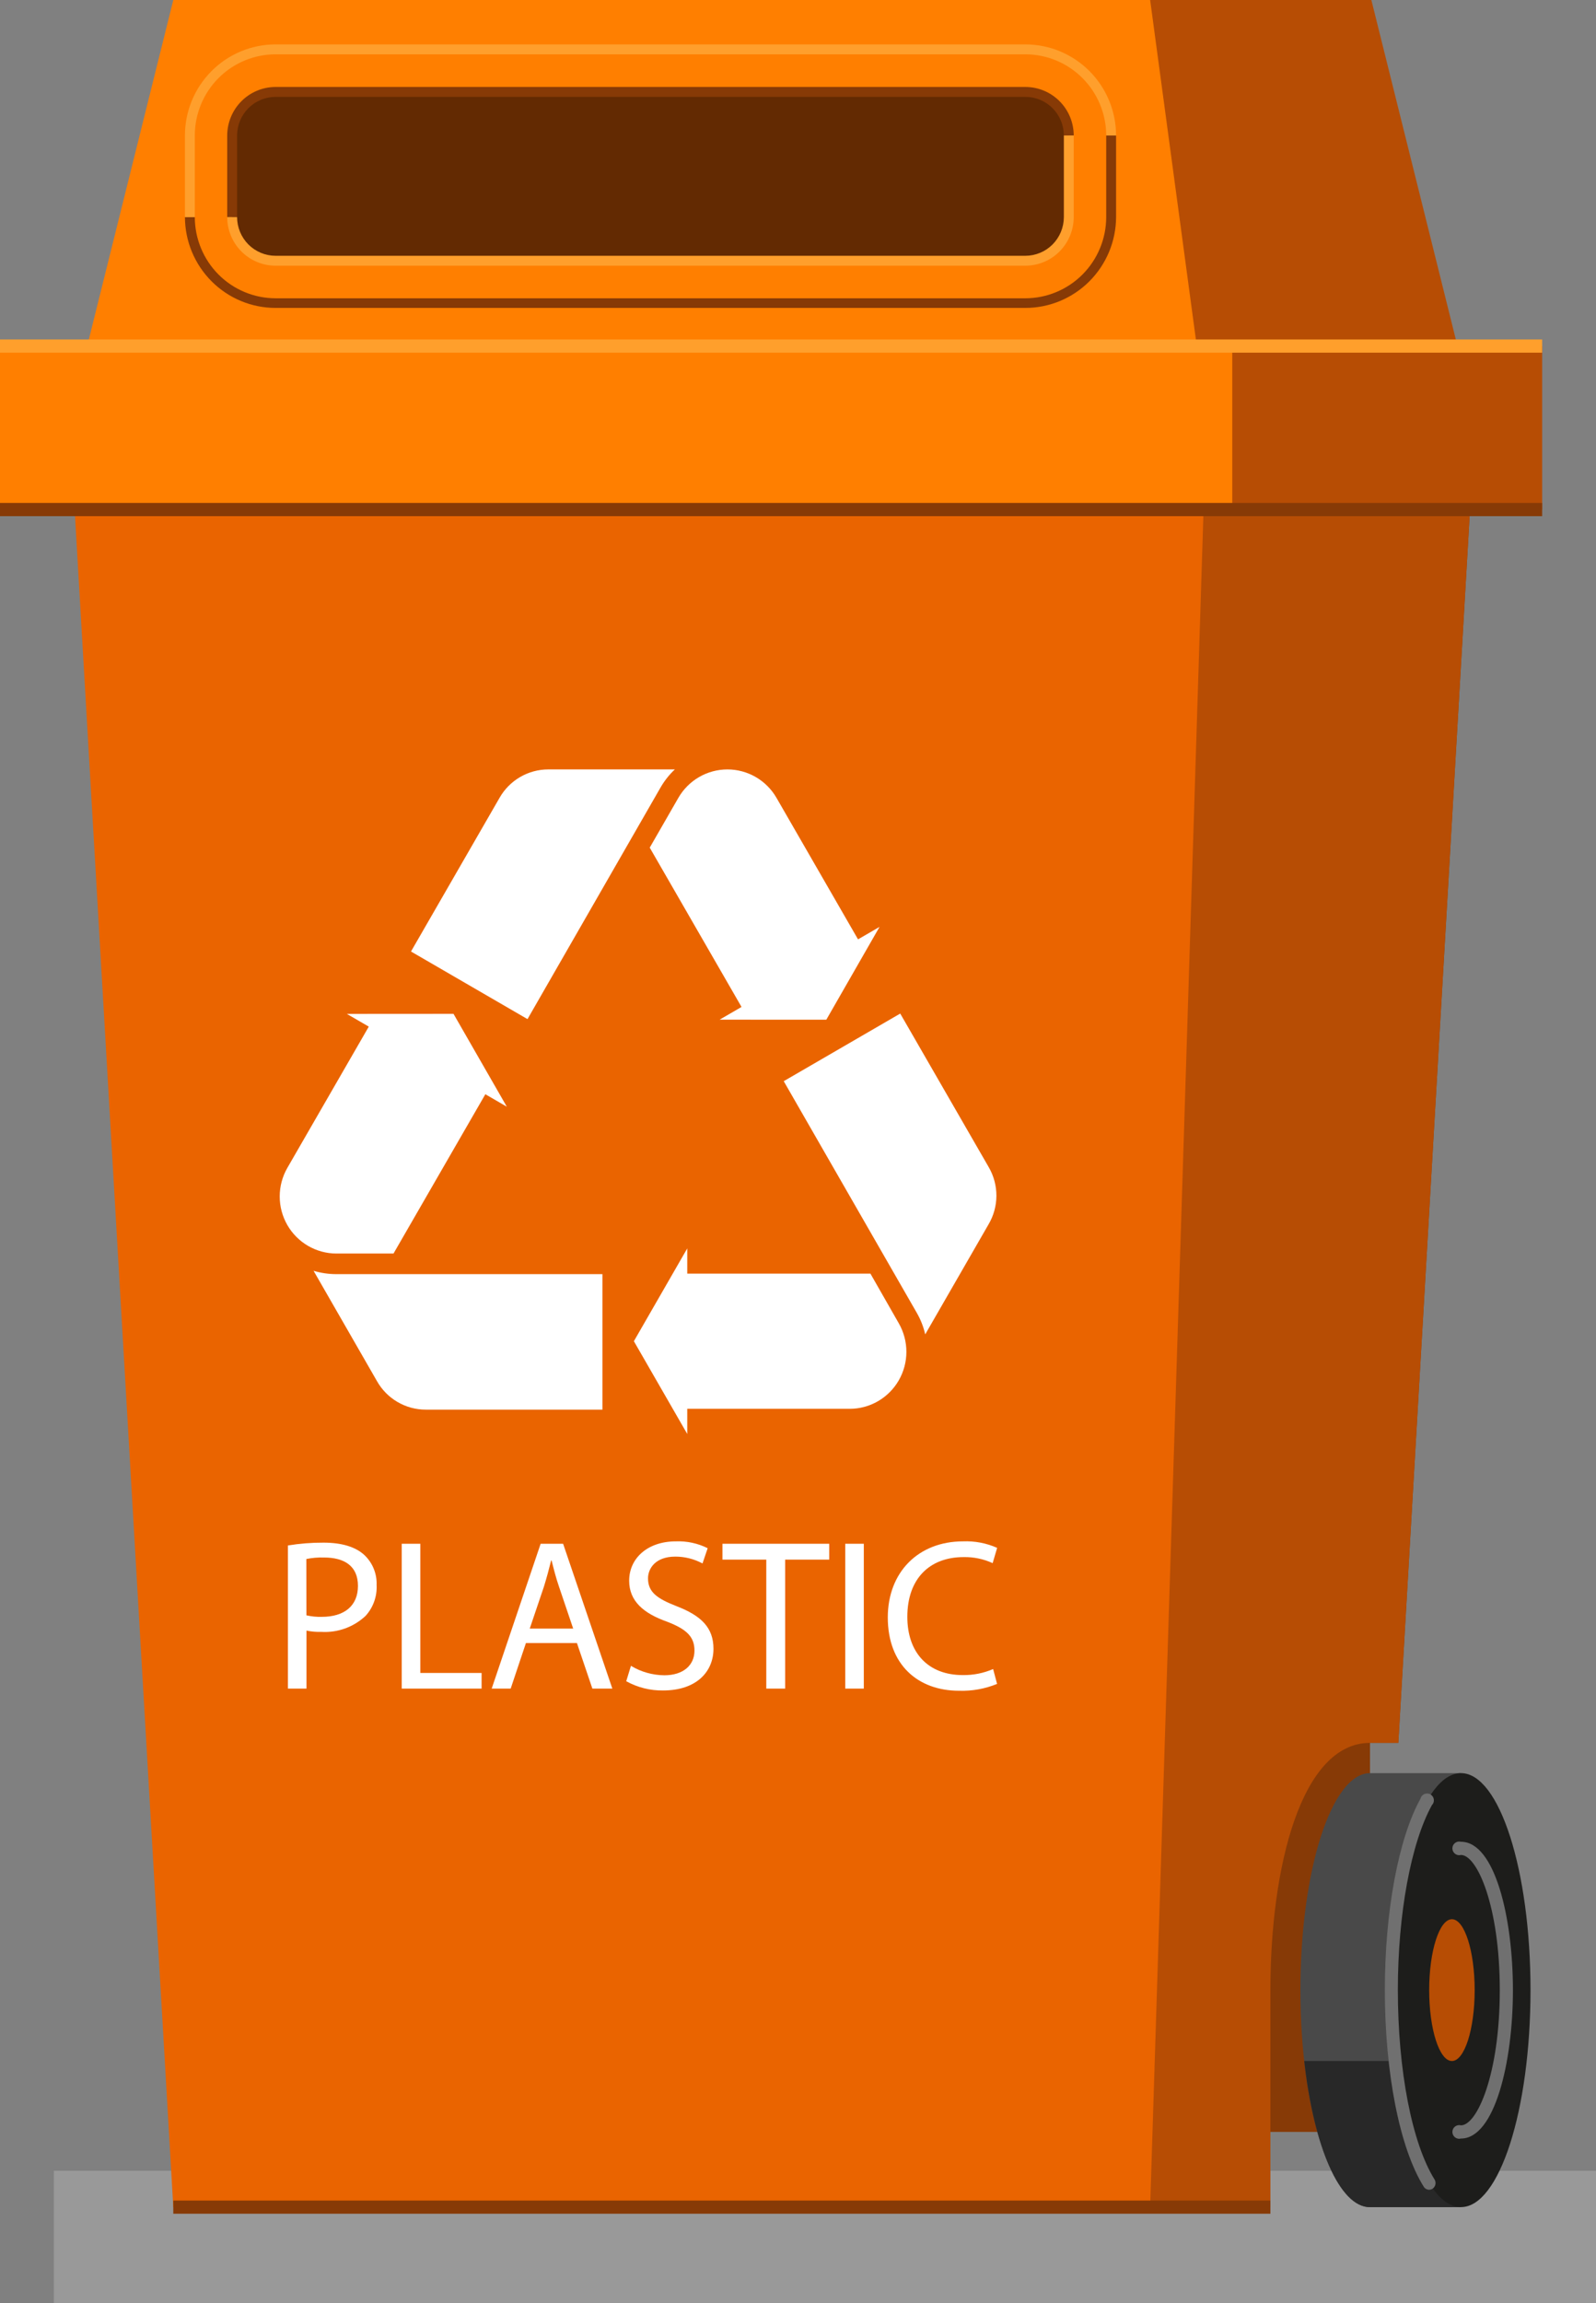 <svg width="138" height="199" viewBox="0 0 138 199" fill="none" xmlns="http://www.w3.org/2000/svg">
<rect x="0" y="0" width="138" height="199" fill="#808080" stroke="none"/>
<g clip-path="url(#clip0_1205_21710)">
<path d="M137.999 187.57H4.656V199H137.999V187.57Z" fill="#999999"/>
<path d="M29.244 36.109L38.234 0H118.577L127.567 36.109H29.244Z" fill="#B74D04"/>
<path d="M5.994 36.109L14.985 0H99.448L104.317 36.109H5.994Z" fill="#FF7F00"/>
<path d="M118.459 184.212V150.598H120.909L127.567 36.109H29.244L38.234 190.716H109.846V184.212H118.459Z" fill="#873A06"/>
<path d="M118.459 150.598H120.909L127.567 36.109H29.244L38.234 190.716H109.846V171.961C109.846 161.33 112.507 150.598 118.459 150.598Z" fill="#B74D04"/>
<path d="M5.994 36.109L14.985 190.716H99.448L104.317 36.109H5.994Z" fill="#EA6400"/>
<path d="M106.566 29.907H0V44.033H106.566V29.907Z" fill="#FF7F00"/>
<path d="M106.561 44.026H133.344V29.901L106.561 29.901V44.026Z" fill="#B74D04"/>
<path d="M133.343 43.459H0V44.6H133.343V43.459Z" fill="#873A06"/>
<path d="M109.846 190.143H14.984V191.284H109.846V190.143Z" fill="#873A06"/>
<path d="M133.343 29.333H0V30.474H133.343V29.333Z" fill="#FF9F2C"/>
<path d="M118.459 153.212C115.138 153.212 112.441 161.608 112.441 171.961C112.441 182.315 115.138 190.717 118.459 190.717H126.324V153.212H118.459Z" fill="#494949"/>
<path d="M88.661 26.607H23.827C21.753 26.606 19.764 25.779 18.296 24.309C16.827 22.838 15.998 20.844 15.99 18.761H16.844C16.846 20.62 17.582 22.403 18.891 23.718C20.2 25.033 21.975 25.772 23.827 25.773H88.661C90.513 25.772 92.289 25.033 93.599 23.718C94.909 22.404 95.647 20.621 95.65 18.761V11.707H96.504V18.761C96.494 20.844 95.664 22.839 94.194 24.309C92.725 25.779 90.736 26.606 88.661 26.607Z" fill="#873A06"/>
<path d="M16.844 18.761H15.99V11.707C15.992 9.62 16.818 7.619 18.287 6.144C19.756 4.668 21.749 3.838 23.827 3.837H88.661C90.74 3.838 92.733 4.668 94.203 6.143C95.673 7.619 96.5 9.62 96.504 11.707H95.65C95.647 9.847 94.909 8.064 93.599 6.75C92.289 5.435 90.513 4.696 88.661 4.694H23.827C21.975 4.696 20.2 5.435 18.891 6.75C17.582 8.065 16.846 9.847 16.844 11.707V18.761Z" fill="#FF9F2C"/>
<path d="M88.667 7.94H23.827C21.755 7.94 20.076 9.627 20.076 11.707V18.761C20.076 20.841 21.755 22.527 23.827 22.527H88.667C90.738 22.527 92.417 20.841 92.417 18.761V11.707C92.417 9.627 90.738 7.94 88.667 7.94Z" fill="#632A02"/>
<path d="M20.5 18.761H19.646V11.707C19.65 10.595 20.091 9.53 20.875 8.744C21.658 7.958 22.72 7.516 23.827 7.515H88.661C89.769 7.515 90.831 7.956 91.615 8.742C92.399 9.528 92.84 10.594 92.841 11.707H91.988C91.986 10.822 91.635 9.974 91.011 9.348C90.388 8.723 89.542 8.372 88.661 8.372H23.827C22.945 8.372 22.1 8.723 21.477 9.348C20.853 9.974 20.502 10.822 20.5 11.707V18.761Z" fill="#873A06"/>
<path d="M88.661 22.959H23.827C22.718 22.957 21.656 22.515 20.873 21.728C20.089 20.941 19.648 19.874 19.646 18.761H20.5C20.502 19.646 20.853 20.495 21.476 21.122C22.1 21.748 22.945 22.1 23.827 22.102H88.661C89.543 22.1 90.388 21.748 91.012 21.122C91.635 20.495 91.986 19.646 91.988 18.761V11.707H92.841V18.761C92.84 19.874 92.399 20.941 91.615 21.728C90.832 22.515 89.769 22.957 88.661 22.959Z" fill="#FF9F2C"/>
<path d="M112.771 178.087C113.59 185.436 115.821 190.717 118.459 190.717H126.325V178.087H112.771Z" fill="#282828"/>
<path d="M126.326 190.711C129.646 190.711 132.337 182.316 132.337 171.961C132.337 161.606 129.646 153.212 126.326 153.212C123.006 153.212 120.314 161.606 120.314 171.961C120.314 182.316 123.006 190.711 126.326 190.711Z" fill="#1D1D1B"/>
<path d="M126.325 184.785C126.238 184.809 126.146 184.813 126.057 184.795C125.969 184.778 125.885 184.74 125.813 184.685C125.741 184.629 125.683 184.558 125.643 184.477C125.603 184.395 125.582 184.306 125.582 184.215C125.582 184.124 125.603 184.034 125.643 183.953C125.683 183.871 125.741 183.8 125.813 183.745C125.885 183.69 125.969 183.652 126.057 183.635C126.146 183.617 126.238 183.62 126.325 183.644C127.726 183.644 129.681 179.198 129.681 171.961C129.681 164.723 127.726 160.283 126.325 160.283C126.238 160.307 126.146 160.31 126.057 160.293C125.969 160.275 125.885 160.237 125.813 160.182C125.741 160.127 125.683 160.056 125.643 159.974C125.603 159.893 125.582 159.803 125.582 159.712C125.582 159.621 125.603 159.532 125.643 159.45C125.683 159.369 125.741 159.298 125.813 159.243C125.885 159.187 125.969 159.15 126.057 159.132C126.146 159.115 126.238 159.118 126.325 159.142C129.269 159.142 130.817 165.746 130.817 171.961C130.817 178.175 129.245 184.785 126.325 184.785Z" fill="#707070"/>
<path d="M125.543 178.086C126.629 178.086 127.509 175.344 127.509 171.961C127.509 168.577 126.629 165.835 125.543 165.835C124.457 165.835 123.576 168.577 123.576 171.961C123.576 175.344 124.457 178.086 125.543 178.086Z" fill="#B74D04"/>
<path d="M123.581 189.209C123.484 189.21 123.388 189.185 123.303 189.138C123.218 189.09 123.148 189.02 123.098 188.937C121.026 185.619 119.742 179.11 119.742 171.943C119.742 165.179 120.92 158.852 122.821 155.423C122.843 155.334 122.884 155.252 122.942 155.181C123.001 155.111 123.075 155.056 123.158 155.019C123.241 154.983 123.332 154.966 123.423 154.97C123.513 154.975 123.602 155 123.681 155.045C123.761 155.09 123.829 155.152 123.88 155.227C123.931 155.303 123.965 155.389 123.977 155.48C123.99 155.57 123.981 155.662 123.952 155.749C123.923 155.835 123.875 155.914 123.811 155.979C122.003 159.249 120.867 165.362 120.867 171.943C120.867 178.908 122.085 185.188 124.046 188.333C124.121 188.463 124.145 188.616 124.112 188.762C124.079 188.907 123.992 189.036 123.869 189.12C123.783 189.174 123.683 189.205 123.581 189.209Z" fill="#707070"/>
<path d="M32.583 119.319L27.113 109.806C27.753 109.999 28.418 110.096 29.086 110.095H52.089V121.803H36.828C35.964 121.806 35.115 121.578 34.369 121.141C33.622 120.705 33.006 120.076 32.583 119.319Z" fill="white"/>
<path d="M29.085 108.315C28.225 108.314 27.38 108.085 26.635 107.652C25.89 107.219 25.272 106.597 24.842 105.848C24.413 105.1 24.186 104.251 24.186 103.387C24.185 102.522 24.411 101.673 24.84 100.924L32.494 87.656L42.574 93.498L34.025 108.315H29.085Z" fill="white"/>
<path d="M39.212 87.603L43.822 95.627L29.992 87.609L39.212 87.603Z" fill="white"/>
<path d="M85.47 105.803L80 115.299C79.851 114.645 79.605 114.017 79.27 113.437L67.766 93.422L77.839 87.58L85.493 100.854C85.93 101.606 86.159 102.462 86.155 103.332C86.151 104.202 85.914 105.056 85.47 105.803Z" fill="white"/>
<path d="M77.717 114.347C78.146 115.096 78.372 115.945 78.372 116.809C78.372 117.673 78.145 118.521 77.715 119.27C77.285 120.018 76.666 120.639 75.922 121.071C75.177 121.504 74.332 121.732 73.472 121.732H58.223V110.049H75.261L77.717 114.347Z" fill="white"/>
<path d="M54.809 115.89L59.425 107.872V123.907L54.809 115.89Z" fill="white"/>
<path d="M47.412 66.483H58.352C57.862 66.943 57.444 67.473 57.109 68.056L45.611 88.059L35.537 82.217L43.191 68.943C43.616 68.195 44.23 67.574 44.972 67.142C45.713 66.71 46.555 66.483 47.412 66.483Z" fill="white"/>
<path d="M58.653 68.943C59.083 68.195 59.702 67.575 60.447 67.143C61.192 66.712 62.037 66.484 62.898 66.484C63.758 66.484 64.603 66.712 65.348 67.143C66.093 67.575 66.712 68.195 67.142 68.943L74.796 82.217L64.723 88.059L56.18 73.242L58.653 68.943Z" fill="white"/>
<path d="M71.447 88.112L62.221 88.107L76.051 80.089L71.447 88.112Z" fill="white"/>
<path d="M24.893 133.54C25.913 133.373 26.944 133.292 27.978 133.297C29.573 133.297 30.733 133.67 31.475 134.338C31.835 134.669 32.119 135.075 32.307 135.527C32.495 135.979 32.583 136.467 32.564 136.957C32.589 137.444 32.517 137.932 32.352 138.39C32.187 138.849 31.933 139.271 31.605 139.63C31.095 140.105 30.495 140.473 29.84 140.71C29.185 140.946 28.49 141.048 27.795 141.007C27.36 141.022 26.926 140.984 26.5 140.895V145.909H24.893V133.54ZM26.494 139.576C26.93 139.676 27.377 139.72 27.825 139.707C29.767 139.707 30.951 138.761 30.951 137.034C30.951 135.307 29.773 134.58 28.007 134.58C27.497 134.564 26.988 134.608 26.488 134.71L26.494 139.576Z" fill="white"/>
<path d="M34.736 133.392H36.344V144.555H41.642V145.909H34.736V133.392Z" fill="white"/>
<path d="M45.475 141.971L44.156 145.909H42.514L46.747 133.392H48.69L52.947 145.909H51.221L49.885 141.971H45.475ZM49.561 140.723L48.342 137.123C48.06 136.307 47.877 135.562 47.695 134.84H47.654C47.471 135.579 47.265 136.342 47.029 137.105L45.805 140.723H49.561Z" fill="white"/>
<path d="M54.555 143.94C55.427 144.466 56.423 144.747 57.44 144.756C59.082 144.756 60.048 143.887 60.048 142.622C60.048 141.439 59.383 140.783 57.693 140.132C55.656 139.411 54.402 138.359 54.402 136.585C54.402 134.634 56.009 133.185 58.435 133.185C59.388 133.148 60.335 133.351 61.19 133.776L60.743 135.095C60.019 134.704 59.209 134.501 58.388 134.503C56.686 134.503 56.032 135.52 56.032 136.378C56.032 137.56 56.792 138.122 58.511 138.79C60.619 139.606 61.691 140.629 61.691 142.468C61.691 144.401 60.272 146.069 57.328 146.069C56.217 146.084 55.121 145.809 54.148 145.271L54.555 143.94Z" fill="white"/>
<path d="M66.258 134.763H62.467V133.392H71.699V134.763H67.889V145.909H66.258V134.763Z" fill="white"/>
<path d="M74.691 133.392V145.909H73.084V133.392H74.691Z" fill="white"/>
<path d="M86.213 145.502C85.17 145.929 84.048 146.131 82.922 146.093C79.389 146.093 76.764 143.864 76.764 139.76C76.764 135.846 79.407 133.185 83.275 133.185C84.287 133.144 85.294 133.336 86.219 133.747L85.831 135.066C85.042 134.705 84.183 134.527 83.317 134.545C80.373 134.545 78.453 136.42 78.453 139.707C78.453 142.77 80.22 144.739 83.246 144.739C84.148 144.753 85.043 144.576 85.872 144.218L86.213 145.502Z" fill="white"/>
</g>
<defs>
<clipPath id="clip0_1205_21710">
<rect width="138" height="199" fill="white"/>
</clipPath>
</defs>
</svg>
